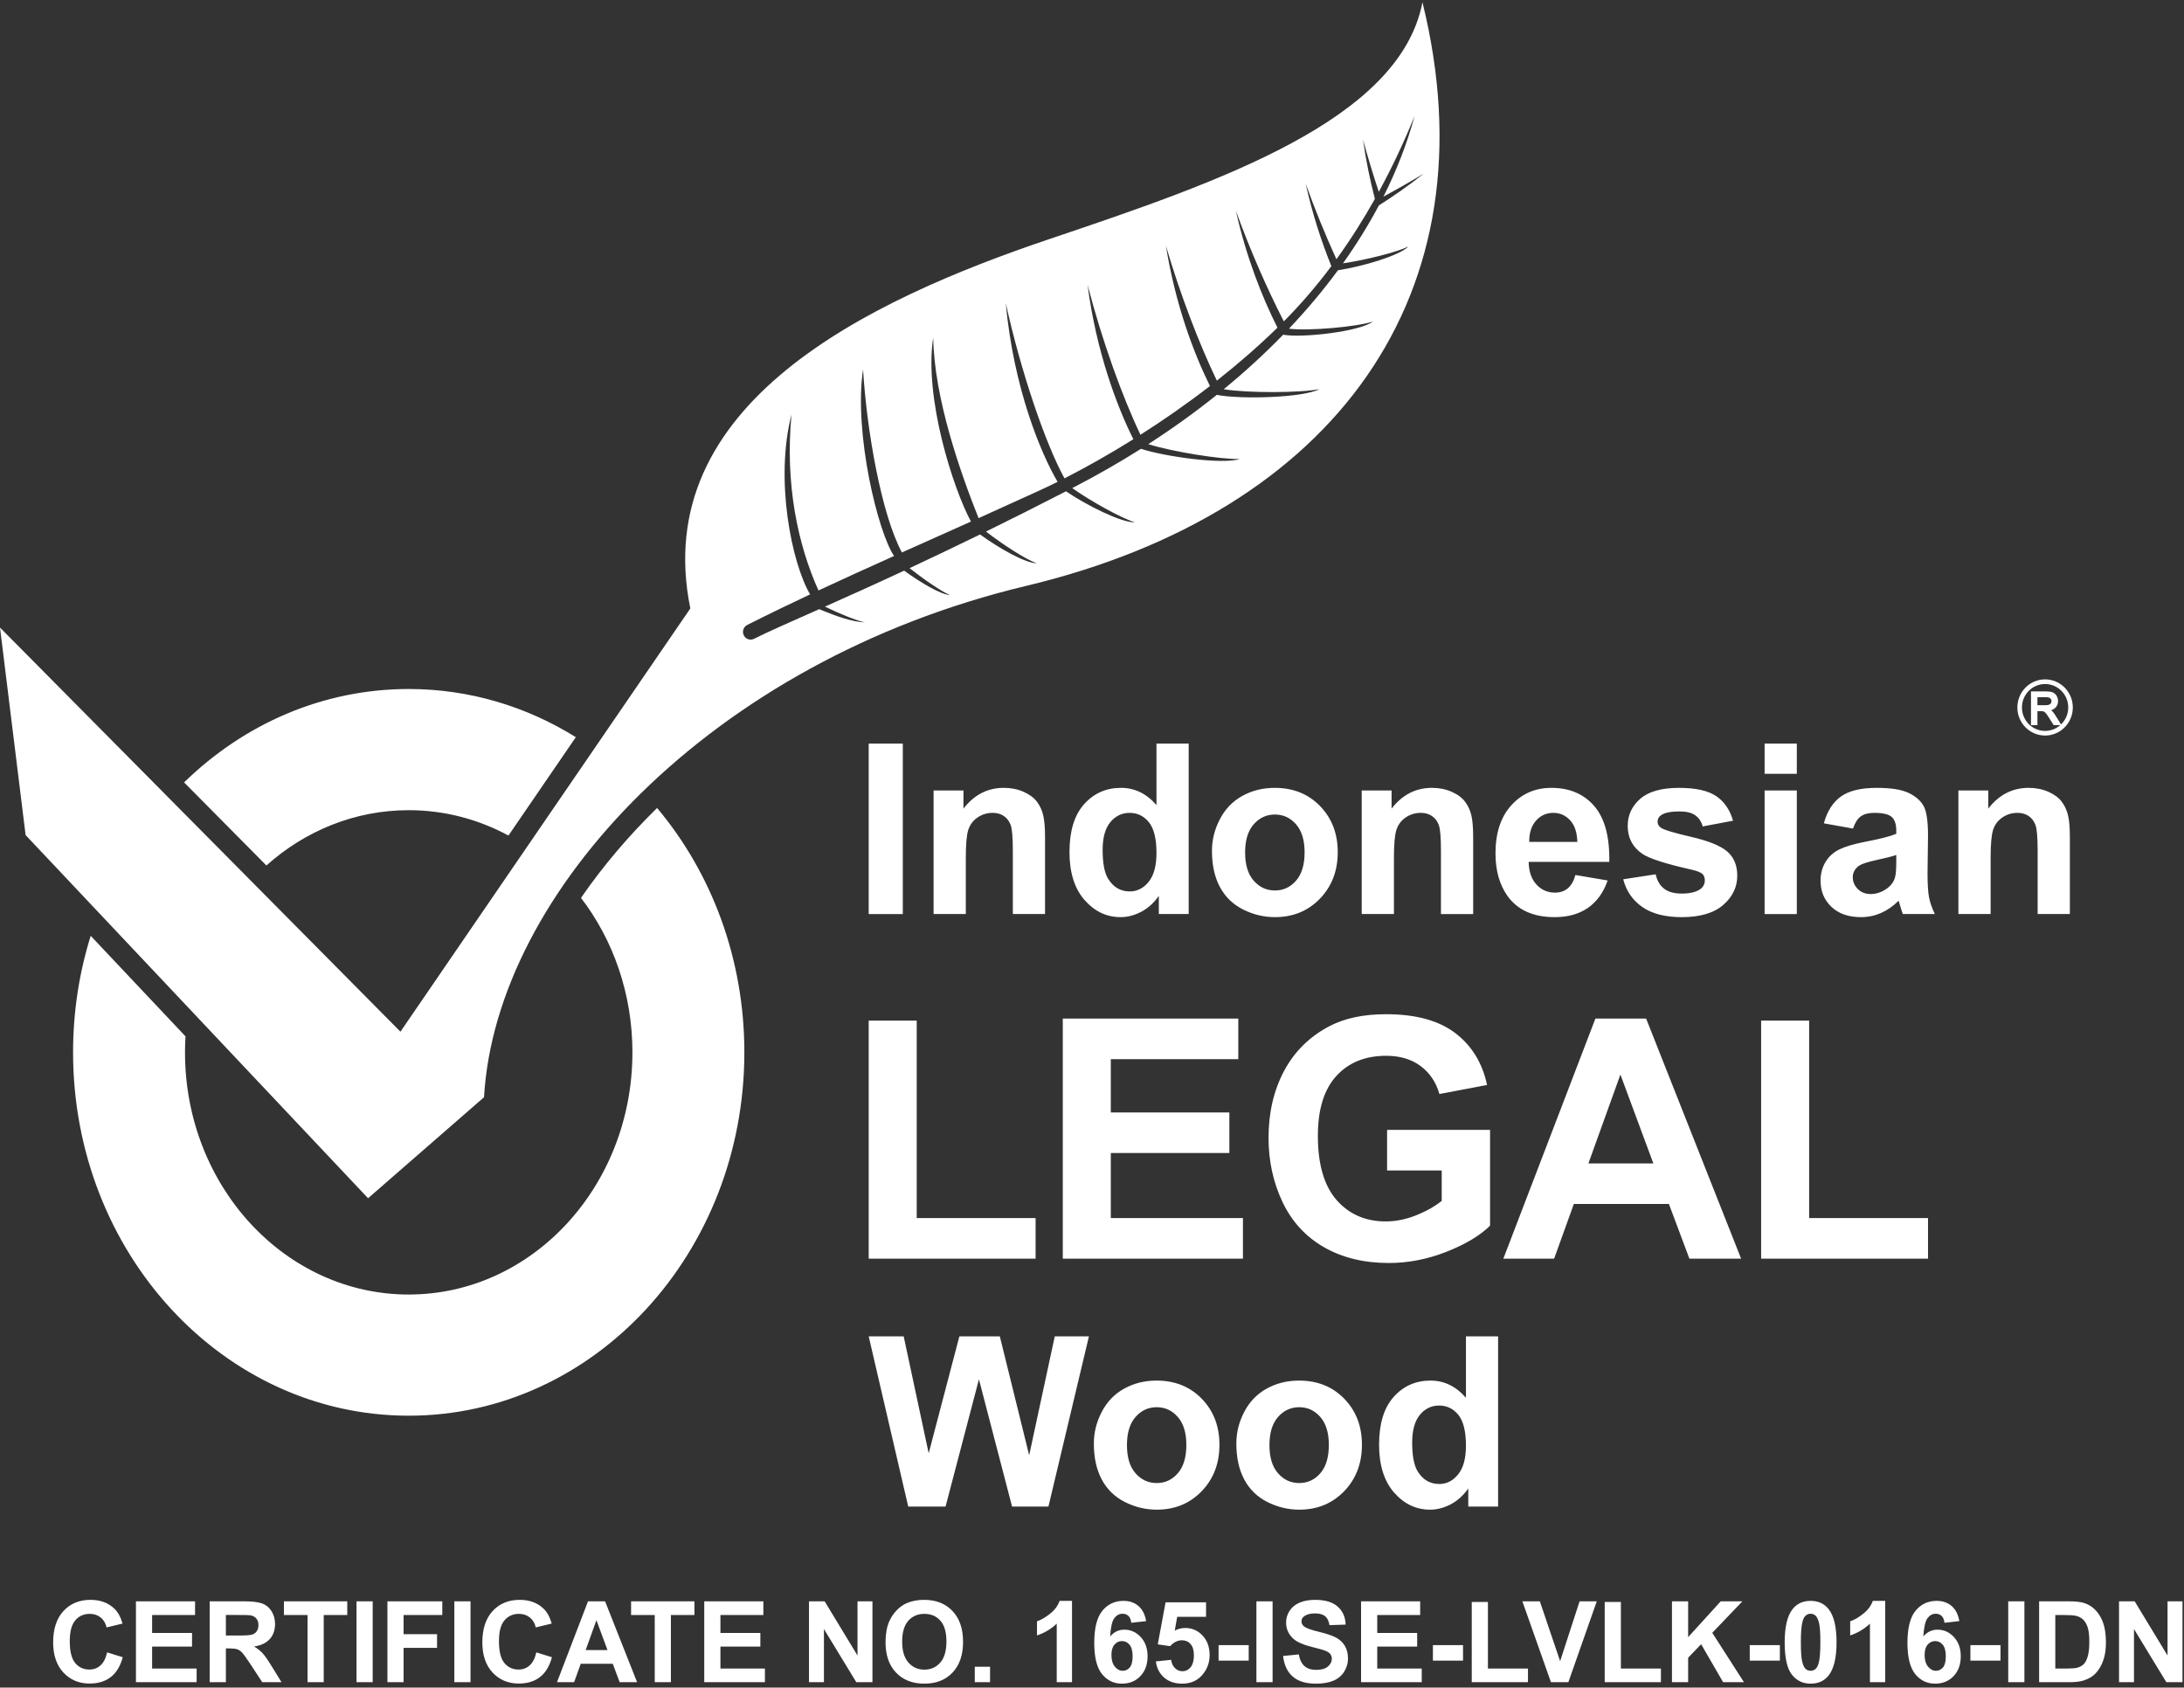<svg width="431" height="333" viewBox="0 0 431 333" fill="none" xmlns="http://www.w3.org/2000/svg">
<rect x="0" y="0" width="431" height="333" fill="#333333" stroke="none"/>
<path fill-rule="evenodd" clip-rule="evenodd" d="M171.435 180.36V146.724H178.163V180.36H171.435ZM418.178 331.931V315.974H421.267L427.753 326.668V315.974H430.702V331.931H427.514L421.127 321.441V331.931H418.178ZM402.41 315.974H408.214C409.523 315.974 410.521 316.075 411.207 316.278C412.128 316.554 412.92 317.044 413.577 317.749C414.237 318.451 414.736 319.313 415.081 320.334C415.422 321.353 415.594 322.611 415.594 324.105C415.594 325.42 415.433 326.549 415.11 327.5C414.718 328.662 414.156 329.602 413.427 330.318C412.876 330.865 412.132 331.289 411.196 331.593C410.495 331.819 409.56 331.931 408.386 331.931H402.41V315.975V315.974ZM405.602 318.671V329.234H407.968C408.852 329.234 409.49 329.182 409.883 329.082C410.4 328.952 410.826 328.729 411.163 328.417C411.504 328.105 411.78 327.592 411.993 326.879C412.209 326.166 412.315 325.189 412.315 323.956C412.315 322.723 412.208 321.779 411.993 321.118C411.78 320.457 411.479 319.945 411.094 319.574C410.708 319.206 410.22 318.953 409.626 318.824C409.186 318.723 408.317 318.671 407.025 318.671H405.602V318.671ZM396.313 331.931V315.974H399.504V331.931H396.313ZM388.847 327.674V324.62H394.79V327.674H388.847ZM386.66 319.881L383.732 320.208C383.663 319.599 383.476 319.149 383.175 318.86C382.874 318.57 382.485 318.425 382.004 318.425C381.367 318.425 380.827 318.715 380.387 319.294C379.946 319.874 379.671 321.081 379.558 322.916C380.31 322.017 381.242 321.568 382.36 321.568C383.619 321.568 384.701 322.054 385.6 323.028C386.499 324.004 386.946 325.259 386.946 326.801C386.946 328.435 386.473 329.75 385.527 330.738C384.58 331.726 383.366 332.22 381.883 332.22C380.295 332.22 378.985 331.592 377.962 330.337C376.938 329.082 376.424 327.028 376.424 324.168C376.424 321.237 376.96 319.124 378.028 317.827C379.095 316.531 380.482 315.884 382.188 315.884C383.384 315.884 384.374 316.226 385.159 316.91C385.944 317.59 386.443 318.582 386.66 319.881ZM379.814 326.56C379.814 327.555 380.042 328.324 380.493 328.866C380.944 329.409 381.458 329.68 382.041 329.68C382.599 329.68 383.065 329.457 383.439 329.015C383.809 328.569 383.996 327.841 383.996 326.831C383.996 325.791 383.794 325.029 383.395 324.542C382.991 324.06 382.492 323.819 381.89 323.819C381.307 323.819 380.819 324.049 380.415 324.513C380.015 324.974 379.814 325.657 379.814 326.56ZM372.036 331.93H369.021V320.379C367.92 321.426 366.622 322.203 365.125 322.704V319.918C365.913 319.658 366.768 319.164 367.689 318.432C368.613 317.704 369.245 316.854 369.589 315.884H372.036V331.93V331.93ZM357.314 315.884C358.84 315.884 360.032 316.438 360.894 317.545C361.918 318.853 362.432 321.025 362.432 324.056C362.432 327.083 361.914 329.26 360.883 330.582C360.029 331.674 358.84 332.22 357.314 332.22C355.781 332.22 354.544 331.622 353.605 330.426C352.666 329.23 352.196 327.094 352.196 324.027C352.196 321.014 352.714 318.845 353.745 317.523C354.6 316.431 355.788 315.884 357.314 315.884H357.314ZM357.314 318.425C356.954 318.425 356.631 318.544 356.353 318.782C356.07 319.016 355.85 319.439 355.695 320.052C355.49 320.843 355.388 322.18 355.388 324.056C355.388 325.935 355.48 327.224 355.663 327.926C355.846 328.628 356.077 329.096 356.356 329.33C356.635 329.564 356.953 329.679 357.314 329.679C357.673 329.679 357.996 329.56 358.278 329.323C358.557 329.089 358.777 328.665 358.931 328.052C359.137 327.269 359.239 325.935 359.239 324.056C359.239 322.18 359.148 320.891 358.964 320.19C358.781 319.488 358.55 319.016 358.271 318.782C357.993 318.544 357.673 318.425 357.314 318.425ZM345.302 327.673V324.62H351.246V327.673H345.302ZM329.953 331.93V315.974H333.145V323.042L339.576 315.974H343.853L337.907 322.187L344.161 331.93H340.045L335.71 324.438L333.145 327.105V331.93H329.953L329.953 331.93ZM316.68 331.93V316.107H319.872V329.233H327.773V331.93H316.68ZM306.07 331.93L300.431 315.974H303.879L307.882 327.785L311.723 315.974H315.113L309.507 331.93H306.069H306.07ZM290.442 331.93V316.107H293.633V329.233H301.535V331.93H290.442ZM282.778 327.673V324.62H288.721V327.673H282.778ZM268.598 331.93V315.974H280.264V318.67H271.791V322.214H279.67V324.911H271.791V329.234H280.573V331.931H268.599L268.598 331.93ZM253.208 326.76L256.311 326.448C256.498 327.499 256.872 328.268 257.441 328.762C258.011 329.256 258.777 329.501 259.742 329.501C260.762 329.501 261.532 329.282 262.049 328.843C262.566 328.405 262.827 327.893 262.827 327.306C262.827 326.927 262.717 326.608 262.5 326.34C262.284 326.077 261.902 325.846 261.359 325.653C260.989 325.519 260.146 325.289 258.824 324.955C257.126 324.524 255.934 323.997 255.247 323.369C254.283 322.489 253.802 321.415 253.802 320.149C253.802 319.335 254.03 318.57 254.481 317.861C254.936 317.151 255.589 316.613 256.443 316.241C257.298 315.87 258.325 315.684 259.536 315.684C261.505 315.684 262.991 316.126 263.986 317.014C264.984 317.901 265.505 319.083 265.556 320.565L262.365 320.677C262.228 319.852 261.939 319.261 261.495 318.901C261.051 318.54 260.383 318.358 259.495 318.358C258.579 318.358 257.859 318.551 257.342 318.938C257.008 319.187 256.839 319.517 256.839 319.933C256.839 320.312 256.997 320.635 257.313 320.902C257.713 321.248 258.685 321.604 260.229 321.976C261.774 322.344 262.914 322.731 263.652 323.124C264.393 323.521 264.973 324.06 265.39 324.747C265.809 325.434 266.018 326.281 266.018 327.287C266.018 328.201 265.768 329.059 265.266 329.858C264.763 330.656 264.055 331.251 263.138 331.637C262.221 332.027 261.076 332.221 259.708 332.221C257.716 332.221 256.186 331.756 255.118 330.824C254.051 329.896 253.416 328.54 253.207 326.761L253.208 326.76ZM247.947 331.93V315.974H251.139V331.93H247.947ZM240.481 327.673V324.62H246.424V327.673H240.481ZM228.103 327.833L231.119 327.517C231.207 328.208 231.459 328.758 231.881 329.163C232.307 329.568 232.795 329.768 233.349 329.768C233.979 329.768 234.515 329.508 234.952 328.985C235.389 328.461 235.609 327.673 235.609 326.623C235.609 325.635 235.392 324.896 234.956 324.402C234.523 323.908 233.958 323.662 233.261 323.662C232.391 323.662 231.61 324.049 230.92 324.821L228.477 324.464L230.018 316.174H238.009V319.026H232.311L231.834 321.742C232.506 321.403 233.195 321.233 233.899 321.233C235.242 321.233 236.379 321.727 237.311 322.719C238.246 323.707 238.713 324.992 238.713 326.575C238.713 327.893 238.334 329.066 237.582 330.103C236.555 331.514 235.132 332.22 233.312 332.22C231.856 332.22 230.668 331.822 229.75 331.031C228.83 330.236 228.283 329.174 228.103 327.833L228.103 327.833ZM226.18 319.881L223.252 320.207C223.183 319.599 222.996 319.149 222.695 318.859C222.394 318.569 222.005 318.425 221.524 318.425C220.886 318.425 220.346 318.715 219.907 319.294C219.466 319.873 219.191 321.081 219.077 322.915C219.829 322.016 220.761 321.567 221.88 321.567C223.138 321.567 224.221 322.054 225.12 323.027C226.019 324.004 226.466 325.259 226.466 326.8C226.466 328.435 225.992 329.75 225.046 330.737C224.099 331.725 222.886 332.22 221.403 332.22C219.815 332.22 218.505 331.592 217.482 330.337C216.458 329.081 215.944 327.027 215.944 324.167C215.944 321.237 216.48 319.123 217.548 317.827C218.615 316.531 220.002 315.884 221.708 315.884C222.904 315.884 223.894 316.226 224.679 316.909C225.465 317.589 225.964 318.581 226.18 319.881H226.18ZM219.335 326.559C219.335 327.555 219.562 328.324 220.013 328.866C220.464 329.408 220.978 329.679 221.561 329.679C222.119 329.679 222.584 329.456 222.959 329.014C223.329 328.569 223.516 327.841 223.516 326.83C223.516 325.791 223.314 325.029 222.915 324.542C222.511 324.059 222.012 323.818 221.411 323.818C220.828 323.818 220.339 324.048 219.936 324.513C219.536 324.973 219.335 325.657 219.335 326.559ZM211.556 331.93H208.54V320.379C207.44 321.426 206.141 322.202 204.644 322.704V319.917C205.433 319.658 206.288 319.164 207.209 318.431C208.133 317.704 208.764 316.854 209.109 315.884H211.556V331.929L211.556 331.93ZM192.366 331.93V328.877H195.381V331.93H192.366ZM174.756 324.048C174.756 322.421 174.999 321.055 175.479 319.948C175.835 319.134 176.326 318.403 176.947 317.756C177.566 317.11 178.245 316.631 178.983 316.315C179.966 315.896 181.1 315.684 182.384 315.684C184.709 315.684 186.565 316.416 187.963 317.875C189.357 319.339 190.054 321.371 190.054 323.974C190.054 326.556 189.361 328.576 187.978 330.032C186.595 331.492 184.742 332.22 182.427 332.22C180.083 332.22 178.216 331.495 176.833 330.043C175.45 328.595 174.756 326.596 174.756 324.049V324.048ZM178.036 323.94C178.036 325.749 178.451 327.12 179.276 328.056C180.101 328.988 181.151 329.456 182.42 329.456C183.693 329.456 184.735 328.992 185.553 328.067C186.367 327.138 186.774 325.749 186.774 323.896C186.774 322.064 186.378 320.698 185.582 319.799C184.79 318.896 183.737 318.447 182.42 318.447C181.107 318.447 180.047 318.904 179.243 319.814C178.439 320.727 178.036 322.102 178.036 323.94H178.036ZM159.649 331.93V315.973H162.738L169.224 326.667V315.973H172.173V331.93H168.985L162.598 321.441V331.93H159.649ZM138.98 331.93V315.973H150.646V318.67H142.172V322.213H150.051V324.91H142.172V329.233H150.954V331.93H138.98V331.93ZM129.207 331.93V318.67H124.54V315.973H137.042V318.67H132.398V331.93H129.207ZM125.724 331.93H122.287L120.926 328.297H114.605L113.296 331.93H109.921L116.04 315.973H119.411L125.725 331.93H125.724ZM119.891 325.6L117.701 319.695L115.574 325.6H119.891ZM105.84 326.047L108.922 327.005C108.449 328.762 107.661 330.066 106.56 330.92C105.459 331.77 104.065 332.197 102.374 332.197C100.279 332.197 98.559 331.473 97.208 330.024C95.862 328.576 95.187 326.596 95.187 324.082C95.187 321.426 95.866 319.361 97.219 317.89C98.573 316.419 100.356 315.683 102.565 315.683C104.494 315.683 106.061 316.263 107.264 317.418C107.983 318.102 108.519 319.082 108.879 320.364L105.731 321.121C105.544 320.297 105.155 319.643 104.565 319.164C103.97 318.685 103.251 318.447 102.407 318.447C101.237 318.447 100.287 318.87 99.56 319.721C98.83 320.568 98.467 321.942 98.467 323.844C98.467 325.857 98.827 327.294 99.541 328.149C100.261 329.007 101.192 329.434 102.341 329.434C103.189 329.434 103.918 329.163 104.527 328.617C105.137 328.07 105.576 327.217 105.84 326.047ZM89.662 331.93V315.973H92.854V331.93H89.662ZM76.455 331.93V315.973H87.285V318.67H79.647V322.458H86.25V325.155H79.647V331.93H76.455ZM70.358 331.93V315.973H73.549V331.93H70.358ZM60.694 331.93V318.67H56.028V315.973H68.53V318.67H63.886V331.93H60.694H60.694ZM41.382 331.93V315.973H48.085C49.769 315.973 50.994 316.118 51.757 316.404C52.524 316.689 53.133 317.199 53.592 317.93C54.05 318.666 54.281 319.502 54.281 320.445C54.281 321.645 53.936 322.633 53.243 323.413C52.55 324.192 51.515 324.683 50.136 324.887C50.822 325.292 51.387 325.738 51.831 326.225C52.278 326.711 52.88 327.576 53.636 328.818L55.558 331.93H51.754L49.472 328.446C48.654 327.209 48.093 326.429 47.788 326.106C47.487 325.787 47.169 325.564 46.831 325.445C46.49 325.326 45.954 325.267 45.22 325.267H44.575V331.93H41.383L41.382 331.93ZM44.574 322.726H46.929C48.455 322.726 49.406 322.659 49.787 322.529C50.165 322.399 50.466 322.172 50.679 321.853C50.895 321.533 51.001 321.132 51.001 320.653C51.001 320.114 50.858 319.684 50.576 319.349C50.293 319.019 49.893 318.811 49.379 318.725C49.119 318.688 48.345 318.669 47.057 318.669H44.574V322.726L44.574 322.726ZM26.828 331.93V315.973H38.494V318.67H30.02V322.213H37.9V324.91H30.02V329.233H38.803V331.93H26.828V331.93ZM21.142 326.047L24.224 327.005C23.75 328.762 22.962 330.066 21.861 330.92C20.76 331.77 19.366 332.197 17.675 332.197C15.58 332.197 13.86 331.473 12.51 330.024C11.164 328.576 10.488 326.596 10.488 324.082C10.488 321.426 11.167 319.361 12.521 317.89C13.874 316.419 15.658 315.683 17.866 315.683C19.796 315.683 21.362 316.263 22.566 317.418C23.285 318.102 23.821 319.082 24.18 320.364L21.032 321.121C20.846 320.297 20.457 319.643 19.866 319.164C19.271 318.685 18.552 318.447 17.709 318.447C16.538 318.447 15.588 318.87 14.861 319.721C14.132 320.568 13.768 321.942 13.768 323.844C13.768 325.857 14.128 327.294 14.843 328.149C15.562 329.007 16.494 329.434 17.643 329.434C18.49 329.434 19.22 329.163 19.829 328.617C20.438 328.07 20.878 327.217 21.142 326.047H21.142ZM403.587 134.056C405.094 134.056 406.463 134.676 407.454 135.679C408.446 136.684 409.059 138.07 409.059 139.596C409.059 141.125 408.446 142.512 407.456 143.514C406.464 144.516 405.095 145.137 403.587 145.137C402.076 145.137 400.707 144.516 399.717 143.514C398.727 142.51 398.114 141.125 398.114 139.596C398.114 138.069 398.727 136.682 399.718 135.68C400.707 134.676 402.076 134.056 403.587 134.056ZM400.804 142.844V136.426H403.742C404.022 136.426 404.273 136.441 404.492 136.471C404.714 136.5 404.906 136.548 405.064 136.61C405.232 136.675 405.382 136.766 405.514 136.879C405.645 136.993 405.76 137.132 405.857 137.292C405.952 137.451 406.024 137.619 406.072 137.794C406.119 137.972 406.145 138.157 406.145 138.344C406.145 138.592 406.104 138.823 406.025 139.033C405.942 139.247 405.82 139.442 405.661 139.613C405.5 139.786 405.295 139.929 405.051 140.036L404.798 140.131L404.837 140.164C404.962 140.279 405.085 140.412 405.204 140.56C405.319 140.7 405.434 140.86 405.545 141.035L406.742 142.943L406.817 142.868C407.643 142.03 408.155 140.873 408.155 139.596C408.155 138.319 407.644 137.162 406.818 136.326C405.992 135.49 404.85 134.973 403.588 134.973C402.327 134.973 401.184 135.49 400.358 136.327C399.531 137.162 399.02 138.319 399.02 139.596C399.02 140.876 399.531 142.032 400.356 142.867C401.184 143.703 402.327 144.222 403.588 144.222C404.742 144.222 405.795 143.789 406.597 143.077H405.273L404.398 141.682L404.087 141.207L403.829 140.847C403.759 140.756 403.692 140.68 403.631 140.618C403.575 140.562 403.522 140.516 403.474 140.485L403.325 140.404L403.176 140.352L403.032 140.337L402.075 140.33V143.078H400.805V142.845L400.804 142.844ZM402.074 139.155H403.579C403.755 139.155 403.909 139.146 404.041 139.129C404.17 139.111 404.278 139.086 404.364 139.054C404.446 139.023 404.518 138.985 404.578 138.938C404.635 138.891 404.685 138.837 404.722 138.777C404.765 138.709 404.797 138.64 404.817 138.57C404.838 138.497 404.848 138.423 404.848 138.346C404.848 138.23 404.828 138.127 404.789 138.037C404.751 137.949 404.691 137.868 404.613 137.796C404.535 137.726 404.429 137.671 404.299 137.634C404.156 137.594 403.981 137.573 403.776 137.573H402.074V139.155L402.074 139.155ZM0 123.831L79.026 203.573L136.233 120.059C128.028 79.774 171.09 59.312 207.142 47.156C240.522 35.901 276.235 23.738 280.715 0.445C294.928 58.077 263.299 101.097 202.487 115.613C140.291 130.46 97.842 176.102 95.521 216.502L72.638 236.438L5.053 164.777L0 123.831L0 123.831ZM148.803 126.049C148.058 126.424 147.153 126.117 146.783 125.363C146.412 124.609 146.716 123.692 147.46 123.317C151.607 121.226 155.711 119.24 159.872 117.283C156.287 111.235 152.856 94.804 156.195 81.78C154.895 95.535 157.45 107.484 161.524 116.509C166.35 114.255 171.271 112.026 176.443 109.706C173.286 105.153 168.445 85.371 170.322 72.9C171.055 85.111 173.961 101.512 177.985 109.015C182.315 107.075 186.828 105.065 191.613 102.917C188.147 96.501 182.325 78.569 184.161 66.594C184.367 78.619 189.499 93.162 193.114 102.242C196.855 100.558 200.764 98.789 204.882 96.902C206.103 96.343 207.383 95.732 208.71 95.073C205.415 89.488 200.035 76.619 198.478 59.798C201.492 73.468 206.344 87.629 210.07 94.388C214.255 92.257 218.873 89.665 223.665 86.67C220.485 80.348 216.332 69.38 214.623 56.186C217.463 67.151 221.517 78.388 225.067 85.787C229.577 82.915 234.218 79.694 238.78 76.17C235.539 69.625 231.955 60.069 230.085 48.482C232.904 58.115 236.686 67.935 240.138 75.109C244.261 71.859 248.301 68.361 252.101 64.653C249.071 58.644 245.965 50.802 243.889 41.575C246.663 49.266 250.08 57.04 253.354 63.413C256.77 59.984 259.892 56.319 262.738 52.511C260.812 47.772 259.019 42.309 257.671 36.25C259.487 41.324 261.585 46.434 263.735 51.156C266.537 47.287 269.061 43.284 271.328 39.243C270.385 35.633 269.572 31.72 268.985 27.549C269.919 31.001 270.976 34.479 272.098 37.853C274.829 32.847 277.17 27.799 279.16 22.889C277.697 28.285 275.631 33.602 273.013 38.797C275.692 37.356 278.373 35.825 280.977 34.249C277.987 36.621 275.007 38.708 272.115 40.531C270.054 44.418 267.686 48.233 265.032 51.957C269.502 51.308 275.594 49.778 277.944 48.647C276.094 50.474 268.889 52.586 264.036 53.331C261.128 57.285 257.896 61.134 254.37 64.854C258.32 65.349 267.755 64.486 270.948 63.45C268.302 65.444 256.957 66.725 253.226 66.045C249.604 69.772 245.685 73.365 241.496 76.803C246.163 77.585 256.703 77.528 260.371 76.785C257.26 78.502 244.676 78.827 240.131 77.913C235.882 81.32 231.365 84.569 226.611 87.637C231.272 89.124 241.029 90.684 244.659 90.569C241.386 91.678 229.937 90.13 225.169 88.559C220.928 91.236 216.502 93.772 211.913 96.147L211.599 96.309C215.322 98.951 221.334 102.261 223.963 103.065C221.34 103.161 214.434 99.718 210.368 96.945C204.741 99.844 199.479 102.482 194.583 104.885C197.969 107.504 202.368 110.341 204.572 111.144C202.317 111.109 197.201 108.212 193.408 105.461C188.375 107.921 183.738 110.127 179.497 112.107C182.449 114.427 185.706 116.644 187.465 117.434C185.602 117.269 181.8 115.046 178.432 112.602C172.391 115.411 167.178 117.75 162.792 119.701C165.861 121.176 168.999 122.448 170.701 122.823C168.047 122.655 165.246 121.682 161.659 120.205C155.789 122.811 151.504 124.687 148.803 126.049L148.803 126.049ZM80.656 135.955C92.664 135.955 103.925 139.414 113.636 145.46L100.341 164.87C94.414 161.669 87.73 159.865 80.656 159.865C69.99 159.865 60.205 163.96 52.575 170.777L36.327 154.382C48.067 142.929 63.609 135.955 80.656 135.955ZM129.676 159.432C140.374 172.166 146.894 189.085 146.894 207.651C146.894 247.246 117.238 279.346 80.657 279.346C44.076 279.346 14.42 247.246 14.42 207.651C14.42 199.609 15.643 191.876 17.899 184.658L36.608 204.495C36.545 205.538 36.509 206.59 36.509 207.651C36.509 234.042 56.275 255.437 80.657 255.437C105.04 255.437 124.805 234.042 124.805 207.651C124.805 196.066 120.995 185.443 114.658 177.172C119.096 170.728 124.202 164.8 129.523 159.581L129.676 159.432H129.676ZM179.234 297.279L171.434 263.691H178.338L183.272 286.763L189.326 263.691H197.31L203.102 287.154L208.152 263.691H214.894L206.901 297.279H199.727L193.187 272.167L186.6 297.279H179.233H179.234ZM215.864 284.809C215.864 282.666 216.382 280.595 217.424 278.593C218.466 276.584 219.941 275.06 221.849 274.005C223.756 272.949 225.88 272.417 228.235 272.417C231.872 272.417 234.845 273.613 237.169 276.006C239.493 278.406 240.651 281.423 240.651 285.083C240.651 288.773 239.477 291.83 237.138 294.253C234.79 296.677 231.84 297.889 228.281 297.889C226.08 297.889 223.979 297.38 221.98 296.372C219.987 295.364 218.466 293.886 217.423 291.932C216.381 289.984 215.864 287.608 215.864 284.809H215.864ZM222.397 285.152C222.397 287.569 222.96 289.422 224.088 290.703C225.223 291.994 226.613 292.634 228.274 292.634C229.926 292.634 231.316 291.994 232.436 290.703C233.555 289.422 234.119 287.553 234.119 285.106C234.119 282.721 233.555 280.885 232.436 279.602C231.316 278.312 229.926 277.671 228.274 277.671C226.613 277.671 225.224 278.312 224.088 279.602C222.96 280.885 222.397 282.737 222.397 285.153V285.152ZM243.985 284.809C243.985 282.666 244.503 280.595 245.545 278.593C246.587 276.584 248.062 275.06 249.969 274.005C251.876 272.949 254 272.417 256.355 272.417C259.993 272.417 262.966 273.613 265.289 276.006C267.614 278.406 268.771 281.423 268.771 285.083C268.771 288.773 267.598 291.83 265.259 294.253C262.911 296.677 259.961 297.889 256.402 297.889C254.2 297.889 252.101 297.38 250.1 296.372C248.108 295.364 246.587 293.886 245.545 291.932C244.503 289.984 243.985 287.608 243.985 284.809ZM250.518 285.152C250.518 287.569 251.081 289.422 252.209 290.703C253.344 291.994 254.734 292.634 256.395 292.634C258.047 292.634 259.437 291.994 260.556 290.703C261.676 289.422 262.24 287.553 262.24 285.106C262.24 282.721 261.675 280.885 260.556 279.602C259.436 278.312 258.047 277.671 256.395 277.671C254.734 277.671 253.344 278.312 252.209 279.602C251.082 280.885 250.518 282.737 250.518 285.153V285.152ZM295.642 297.279H289.758V293.706C288.778 295.097 287.612 296.138 286.276 296.841C284.94 297.537 283.588 297.889 282.23 297.889C279.458 297.889 277.087 296.762 275.11 294.504C273.141 292.244 272.153 289.101 272.153 285.059C272.153 280.931 273.11 277.789 275.033 275.639C276.956 273.488 279.381 272.417 282.315 272.417C285.002 272.417 287.334 273.551 289.295 275.81V263.692H295.642V297.279V297.279ZM278.685 284.637C278.685 287.24 279.041 289.124 279.744 290.29C280.771 291.978 282.199 292.822 284.037 292.822C285.496 292.822 286.74 292.189 287.758 290.923C288.785 289.656 289.295 287.772 289.295 285.254C289.295 282.448 288.802 280.431 287.805 279.195C286.809 277.96 285.542 277.342 283.991 277.342C282.485 277.342 281.226 277.952 280.207 279.172C279.196 280.391 278.686 282.213 278.686 284.637L278.685 284.637ZM171.434 248.356V201.382H180.909V240.351H204.369V248.356H171.434ZM209.737 248.356V200.985H244.371V208.991H219.212V219.51H242.607V227.515H219.212V240.351H245.286V248.356H209.737H209.737ZM273.732 230.956V222.951H294.055V241.851C292.084 243.802 289.22 245.511 285.461 247C281.715 248.477 277.914 249.216 274.058 249.216C269.169 249.216 264.91 248.18 261.272 246.096C257.646 244.011 254.912 241.023 253.083 237.153C251.253 233.283 250.338 229.059 250.338 224.505C250.338 219.565 251.362 215.176 253.398 211.328C255.446 207.491 258.43 204.536 262.361 202.485C265.368 200.908 269.092 200.125 273.557 200.125C279.363 200.125 283.904 201.36 287.171 203.83C290.428 206.311 292.53 209.718 293.466 214.085L284.057 215.871C283.403 213.544 282.161 211.703 280.342 210.347C278.535 209.002 276.27 208.329 273.546 208.329C269.429 208.329 266.152 209.652 263.722 212.31C261.294 214.967 260.074 218.903 260.074 224.119C260.074 229.754 261.305 233.977 263.767 236.789C266.239 239.602 269.463 241.012 273.46 241.012C275.431 241.012 277.413 240.615 279.395 239.833C281.388 239.049 283.087 238.09 284.514 236.966V230.956H273.732ZM343.597 248.356H333.392L329.351 237.572H310.586L306.698 248.356H296.678L314.845 200.985H324.853L343.597 248.356ZM326.28 229.566L319.778 212.034L313.462 229.566H326.281H326.28ZM347.549 248.356V201.382H357.024V240.351H380.484V248.356H347.549ZM206.233 180.359H199.876V167.933C199.876 165.303 199.737 163.603 199.466 162.836C199.188 162.061 198.746 161.466 198.128 161.036C197.51 160.605 196.766 160.393 195.901 160.393C194.787 160.393 193.789 160.699 192.908 161.309C192.019 161.92 191.415 162.734 191.091 163.737C190.758 164.746 190.596 166.61 190.596 169.335V180.359H184.239V155.977H190.132V159.555C192.243 156.823 194.895 155.46 198.105 155.46C199.512 155.46 200.804 155.718 201.971 156.227C203.147 156.744 204.028 157.394 204.624 158.184C205.227 158.983 205.645 159.883 205.877 160.894C206.116 161.903 206.233 163.344 206.233 165.223V180.359V180.359ZM234.581 180.359H228.688V176.781C227.706 178.174 226.538 179.216 225.2 179.92C223.862 180.617 222.51 180.97 221.148 180.97C218.371 180.97 215.997 179.842 214.018 177.579C212.046 175.316 211.056 172.169 211.056 168.121C211.056 163.987 212.015 160.839 213.94 158.686C215.867 156.533 218.295 155.46 221.233 155.46C223.924 155.46 226.26 156.595 228.224 158.858V146.722H234.581V180.359V180.359ZM217.598 167.699C217.598 170.306 217.954 172.193 218.658 173.359C219.687 175.051 221.118 175.897 222.958 175.897C224.42 175.897 225.665 175.263 226.686 173.994C227.714 172.725 228.224 170.838 228.224 168.317C228.224 165.506 227.73 163.486 226.732 162.249C225.734 161.013 224.466 160.394 222.912 160.394C221.403 160.394 220.143 161.005 219.122 162.226C218.109 163.447 217.598 165.272 217.598 167.699V167.699ZM239.173 167.871C239.173 165.726 239.691 163.651 240.735 161.646C241.778 159.634 243.256 158.107 245.166 157.05C247.075 155.994 249.203 155.461 251.561 155.461C255.203 155.461 258.18 156.659 260.508 159.055C262.836 161.458 263.996 164.481 263.996 168.146C263.996 171.841 262.82 174.902 260.477 177.33C258.126 179.757 255.172 180.97 251.607 180.97C249.403 180.97 247.299 180.461 245.297 179.451C243.302 178.441 241.778 176.961 240.734 175.004C239.69 173.054 239.172 170.673 239.172 167.871H239.173ZM245.715 168.216C245.715 170.635 246.279 172.491 247.408 173.774C248.545 175.066 249.937 175.709 251.6 175.709C253.254 175.709 254.647 175.066 255.769 173.774C256.89 172.491 257.455 170.619 257.455 168.169C257.455 165.78 256.89 163.941 255.769 162.656C254.647 161.365 253.255 160.723 251.6 160.723C249.937 160.723 248.545 161.364 247.408 162.656C246.279 163.941 245.715 165.796 245.715 168.216ZM290.721 180.36H284.364V167.933C284.364 165.303 284.225 163.604 283.954 162.837C283.676 162.061 283.235 161.466 282.616 161.036C281.998 160.605 281.255 160.394 280.39 160.394C279.276 160.394 278.278 160.7 277.397 161.31C276.507 161.921 275.904 162.735 275.579 163.737C275.247 164.747 275.084 166.611 275.084 169.335V180.359H268.728V155.977H274.621V159.556C276.732 156.823 279.384 155.46 282.594 155.46C284.001 155.46 285.293 155.719 286.46 156.228C287.636 156.745 288.518 157.394 289.113 158.185C289.716 158.984 290.133 159.884 290.366 160.894C290.605 161.904 290.721 163.345 290.721 165.224V180.359L290.721 180.36ZM310.903 172.656L317.26 173.735C316.448 176.093 315.157 177.886 313.401 179.123C311.638 180.352 309.434 180.971 306.797 180.971C302.613 180.971 299.512 179.585 297.509 176.813C295.923 174.589 295.127 171.786 295.127 168.396C295.127 164.356 296.171 161.185 298.252 158.898C300.332 156.604 302.968 155.461 306.155 155.461C309.728 155.461 312.55 156.659 314.623 159.055C316.688 161.451 317.678 165.122 317.585 170.071H301.669C301.716 171.982 302.226 173.469 303.209 174.534C304.184 175.599 305.405 176.132 306.859 176.132C307.857 176.132 308.692 175.857 309.365 175.309C310.045 174.761 310.555 173.876 310.904 172.655L310.903 172.656ZM311.274 166.126C311.228 164.254 310.757 162.829 309.851 161.858C308.947 160.88 307.849 160.394 306.549 160.394C305.165 160.394 304.021 160.911 303.116 161.936C302.211 162.962 301.77 164.363 301.786 166.126H311.274H311.274ZM320.336 173.501L326.739 172.515C327.009 173.76 327.559 174.707 328.393 175.349C329.221 175.999 330.389 176.321 331.881 176.321C333.528 176.321 334.765 176.015 335.601 175.404C336.158 174.973 336.436 174.394 336.436 173.673C336.436 173.188 336.281 172.781 335.98 172.46C335.663 172.155 334.951 171.865 333.853 171.607C328.71 170.455 325.454 169.407 324.078 168.459C322.168 167.136 321.217 165.304 321.217 162.963C321.217 160.841 322.045 159.064 323.691 157.623C325.339 156.182 327.89 155.461 331.347 155.461C334.641 155.461 337.093 156.01 338.694 157.098C340.295 158.194 341.401 159.807 342.003 161.944L336.018 163.072C335.763 162.117 335.268 161.381 334.548 160.872C333.829 160.363 332.801 160.113 331.463 160.113C329.777 160.113 328.571 160.348 327.836 160.825C327.348 161.162 327.109 161.6 327.109 162.133C327.109 162.595 327.318 162.987 327.744 163.308C328.323 163.738 330.31 164.341 333.713 165.124C337.116 165.907 339.49 166.862 340.836 167.998C342.174 169.141 342.838 170.746 342.838 172.797C342.838 175.029 341.919 176.955 340.07 178.56C338.23 180.166 335.5 180.972 331.88 180.972C328.602 180.972 326.004 180.299 324.086 178.96C322.175 177.62 320.923 175.804 320.335 173.503L320.336 173.501ZM348.235 152.689V146.723H354.592V152.689H348.235ZM348.235 180.36V155.978H354.592V180.36H348.235ZM365.68 163.495L359.926 162.461C360.575 160.081 361.698 158.319 363.283 157.176C364.869 156.033 367.227 155.461 370.351 155.461C373.189 155.461 375.309 155.798 376.7 156.479C378.084 157.161 379.066 158.021 379.631 159.07C380.195 160.12 380.482 162.038 380.482 164.841L380.389 172.357C380.389 174.495 380.49 176.076 380.69 177.095C380.891 178.113 381.27 179.2 381.827 180.359H375.517C375.354 179.937 375.145 179.31 374.906 178.48C374.805 178.096 374.728 177.846 374.681 177.729C373.599 178.809 372.439 179.615 371.201 180.156C369.964 180.696 368.649 180.97 367.249 180.97C364.783 180.97 362.834 180.289 361.411 178.926C359.987 177.572 359.276 175.849 359.276 173.766C359.276 172.396 359.602 171.167 360.251 170.086C360.9 169.014 361.805 168.184 362.981 167.612C364.149 167.041 365.835 166.539 368.038 166.109C371.009 165.545 373.073 165.013 374.217 164.527V163.878C374.217 162.624 373.916 161.732 373.313 161.192C372.702 160.66 371.558 160.393 369.88 160.393C368.743 160.393 367.861 160.62 367.227 161.082C366.585 161.537 366.075 162.343 365.68 163.494V163.495ZM374.217 168.709C373.405 168.983 372.114 169.312 370.343 169.695C368.58 170.079 367.42 170.454 366.879 170.815C366.051 171.418 365.634 172.17 365.634 173.086C365.634 173.994 365.967 174.769 366.631 175.427C367.297 176.084 368.14 176.414 369.168 176.414C370.312 176.414 371.41 176.03 372.454 175.27C373.22 174.682 373.731 173.978 373.97 173.133C374.133 172.585 374.218 171.535 374.218 169.993V168.709H374.217ZM408.474 180.359H402.117V167.933C402.117 165.303 401.978 163.603 401.707 162.836C401.429 162.061 400.988 161.466 400.37 161.036C399.751 160.605 399.008 160.393 398.142 160.393C397.029 160.393 396.031 160.699 395.149 161.309C394.26 161.92 393.657 162.734 393.332 163.737C392.999 164.746 392.837 166.61 392.837 169.335V180.359H386.48V155.977H392.373V159.555C394.485 156.823 397.137 155.46 400.347 155.46C401.754 155.46 403.045 155.718 404.214 156.227C405.389 156.744 406.27 157.394 406.866 158.184C407.468 158.983 407.886 159.883 408.118 160.894C408.358 161.903 408.475 163.344 408.475 165.223V180.359L408.474 180.359Z" fill="white"/>
</svg>
